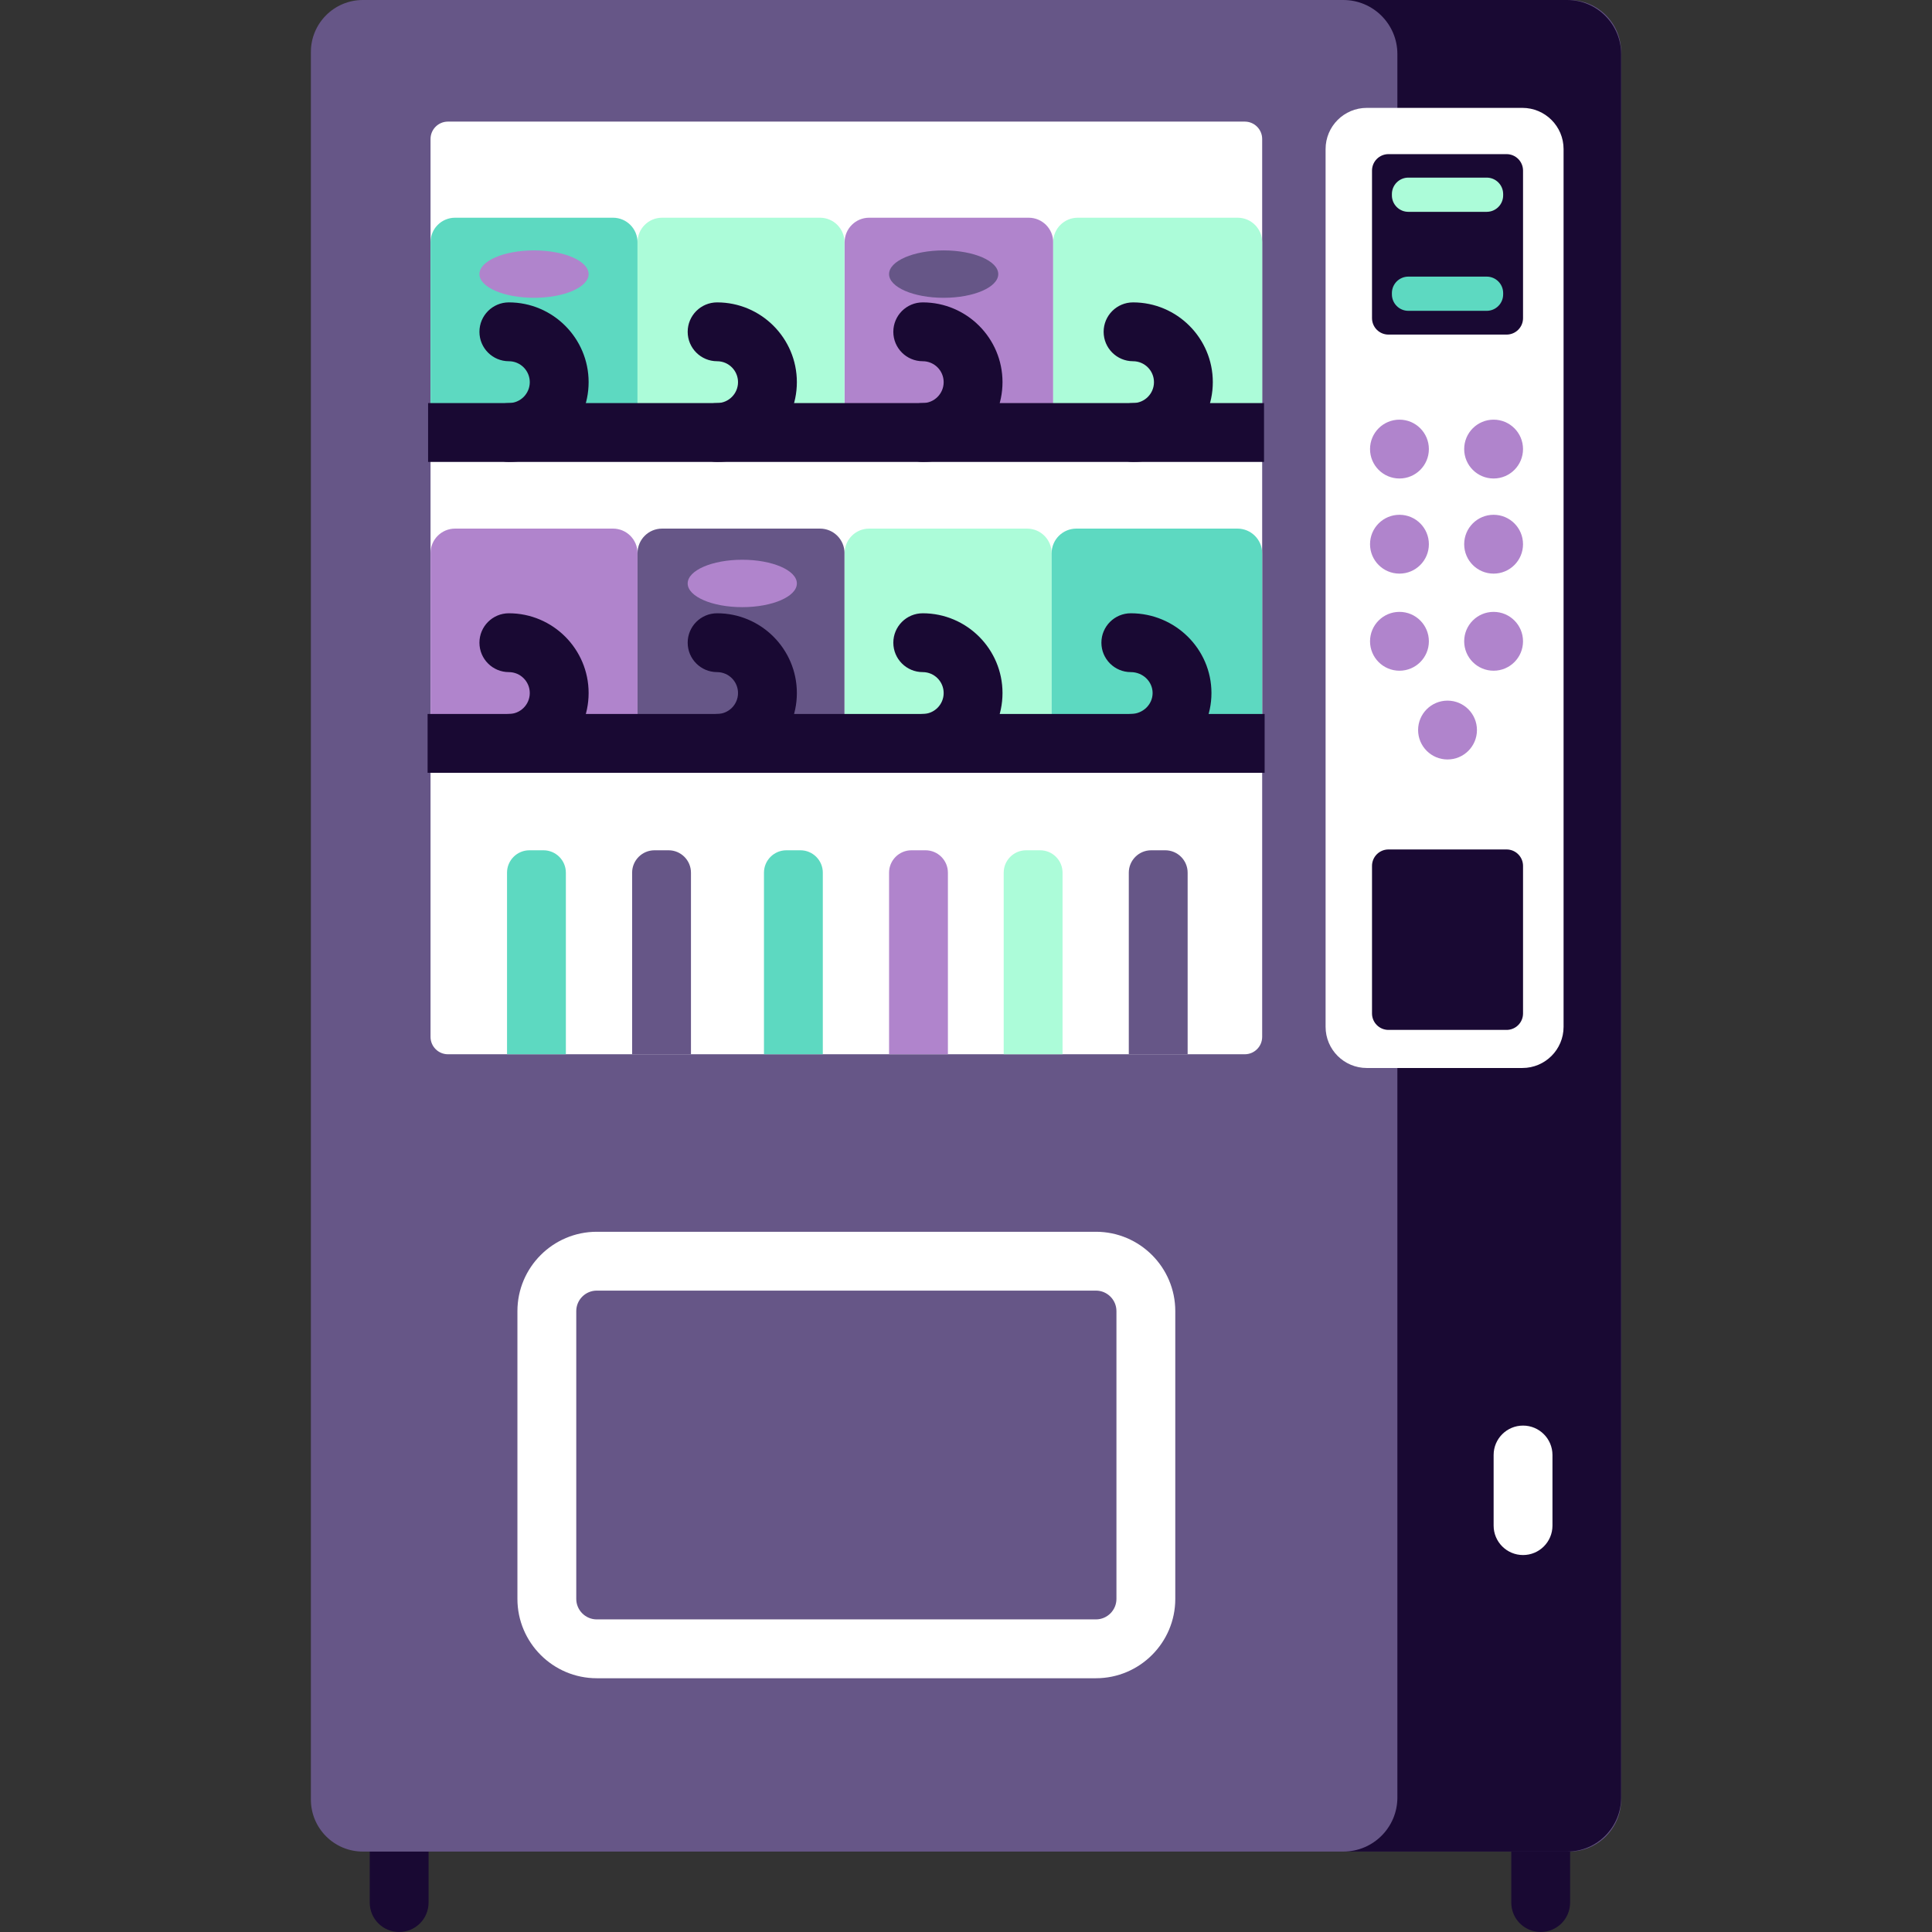 <?xml version="1.0"?>
<svg xmlns="http://www.w3.org/2000/svg" xmlns:xlink="http://www.w3.org/1999/xlink" xmlns:svgjs="http://svgjs.com/svgjs" version="1.1" width="512" height="512" x="0" y="0" viewBox="0 0 512 512" style="enable-background:new 0 0 512 512" xml:space="preserve" class=""><rect x="0" y="0" width="512" height="512" fill="#333333" stroke="none"/><g>
<g xmlns="http://www.w3.org/2000/svg">
	<path style="" d="M105.779,512c-4.306,0-7.797-3.491-7.797-7.797v-13.515c0-4.306,3.491-7.797,7.797-7.797   s7.797,3.491,7.797,7.797v13.515C113.576,508.509,110.085,512,105.779,512z" fill="#190933" data-original="#253a4c" class=""/>
	<path style="" d="M408.301,512c-4.306,0-7.797-3.491-7.797-7.797v-13.515c0-4.306,3.491-7.797,7.797-7.797   s7.797,3.491,7.797,7.797v13.515C416.096,508.509,412.607,512,408.301,512z" fill="#190933" data-original="#253a4c" class=""/>
</g>
<path xmlns="http://www.w3.org/2000/svg" style="" d="M415.833,490.688H96.167c-7.61,0-13.779-6.169-13.779-13.779V13.779C82.388,6.169,88.557,0,96.167,0  h319.667c7.61,0,13.779,6.169,13.779,13.779V476.91C429.612,484.519,423.443,490.688,415.833,490.688z" fill="#665687" data-original="#455d75" class=""/>
<path xmlns="http://www.w3.org/2000/svg" style="" d="M415.288,0h-59.291c7.911,0,14.324,6.413,14.324,14.324v462.04c0,7.911-6.413,14.324-14.324,14.324  h59.291c7.911,0,14.324-6.413,14.324-14.324V14.324C429.612,6.413,423.199,0,415.288,0z" fill="#190933" data-original="#3b4f66" class=""/>
<path xmlns="http://www.w3.org/2000/svg" style="" d="M329.874,279.391H118.71c-2.549,0-4.615-2.066-4.615-4.615V36.842c0-2.549,2.066-4.615,4.615-4.615  h211.164c2.549,0,4.615,2.066,4.615,4.615v237.934C334.489,277.325,332.423,279.391,329.874,279.391z" fill="#ffffff" data-original="#f3e8d6" class=""/>
<path xmlns="http://www.w3.org/2000/svg" style="" d="M168.95,114.615h-54.854V64.199c0-3.591,2.911-6.502,6.502-6.502h41.85  c3.591,0,6.502,2.911,6.502,6.502V114.615z" fill="#5dd9c1" data-original="#ff8dc8" class=""/>
<path xmlns="http://www.w3.org/2000/svg" style="" d="M223.804,114.615H168.95V64.199c0-3.591,2.911-6.502,6.502-6.502h41.85  c3.591,0,6.502,2.911,6.502,6.502V114.615z" fill="#acfcd9" data-original="#00c6c8" class=""/>
<path xmlns="http://www.w3.org/2000/svg" style="" d="M279.109,114.615h-55.275V64.199c0-3.591,2.911-6.502,6.502-6.502h42.272  c3.591,0,6.502,2.911,6.502,6.502v50.416H279.109z" fill="#b084cc" data-original="#77d057" class=""/>
<path xmlns="http://www.w3.org/2000/svg" style="" d="M334.489,114.615h-55.38V64.199c0-3.591,2.911-6.502,6.502-6.502h42.376  c3.591,0,6.502,2.911,6.502,6.502L334.489,114.615L334.489,114.615z" fill="#acfcd9" data-original="#6186e4" class=""/>
<path xmlns="http://www.w3.org/2000/svg" style="" d="M168.95,197.003h-54.854v-50.416c0-3.591,2.911-6.502,6.502-6.502h41.85  c3.591,0,6.502,2.911,6.502,6.502V197.003z" fill="#b084cc" data-original="#77d057" class=""/>
<path xmlns="http://www.w3.org/2000/svg" style="" d="M223.804,197.003H168.95v-50.416c0-3.591,2.911-6.502,6.502-6.502h41.85  c3.591,0,6.502,2.911,6.502,6.502V197.003z" fill="#665687" data-original="#fdc74f" class=""/>
<path xmlns="http://www.w3.org/2000/svg" style="" d="M278.688,197.003h-54.854v-50.416c0-3.591,2.911-6.502,6.502-6.502h41.85  c3.591,0,6.502,2.911,6.502,6.502V197.003z" fill="#acfcd9" data-original="#5bdcfd" class=""/>
<path xmlns="http://www.w3.org/2000/svg" style="" d="M334.489,197.003h-55.801v-50.36c0-3.622,2.936-6.558,6.558-6.558h42.686  c3.622,0,6.558,2.936,6.558,6.558v50.36H334.489z" fill="#5dd9c1" data-original="#ff8dc8" class=""/>
<g xmlns="http://www.w3.org/2000/svg">
	<rect x="113.45" y="106.82" style="" width="221.53" height="15.594" fill="#190933" data-original="#253a4c" class=""/>
	<rect x="113.32" y="189.21" style="" width="221.82" height="15.594" fill="#190933" data-original="#253a4c" class=""/>
</g>
<path xmlns="http://www.w3.org/2000/svg" style="" d="M149.961,279.391h-15.594V231.27c0-3.28,2.659-5.938,5.938-5.938h3.718  c3.28,0,5.938,2.659,5.938,5.938L149.961,279.391L149.961,279.391z" fill="#5dd9c1" data-original="#ea3939" class=""/>
<path xmlns="http://www.w3.org/2000/svg" style="" d="M183.113,279.391h-15.594V231.27c0-3.28,2.659-5.938,5.938-5.938h3.718  c3.28,0,5.938,2.659,5.938,5.938L183.113,279.391L183.113,279.391z" fill="#665687" data-original="#fdc74f" class=""/>
<path xmlns="http://www.w3.org/2000/svg" style="" d="M362.211,283.029h41.238c6.028,0,10.915-4.887,10.915-10.915V39.504  c0-6.028-4.887-10.915-10.915-10.915h-41.238c-6.028,0-10.915,4.887-10.915,10.915v232.61  C351.296,278.143,356.183,283.029,362.211,283.029z" fill="#ffffff" data-original="#f3e8d6" class=""/>
<path xmlns="http://www.w3.org/2000/svg" style="" d="M218.055,279.391h-15.594V231.27c0-3.28,2.659-5.938,5.938-5.938h3.718  c3.28,0,5.938,2.659,5.938,5.938L218.055,279.391L218.055,279.391z" fill="#5dd9c1" data-original="#ea3939" class=""/>
<path xmlns="http://www.w3.org/2000/svg" style="" d="M251.206,279.391h-15.594V231.27c0-3.28,2.659-5.938,5.938-5.938h3.718  c3.28,0,5.938,2.659,5.938,5.938L251.206,279.391L251.206,279.391z" fill="#b084cc" data-original="#77d057" class=""/>
<path xmlns="http://www.w3.org/2000/svg" style="" d="M281.586,279.391h-15.594V231.27c0-3.28,2.659-5.938,5.938-5.938h3.718  c3.28,0,5.938,2.659,5.938,5.938L281.586,279.391L281.586,279.391z" fill="#acfcd9" data-original="#6186e4" class=""/>
<path xmlns="http://www.w3.org/2000/svg" style="" d="M314.737,279.391h-15.594V231.27c0-3.28,2.659-5.938,5.938-5.938h3.718  c3.28,0,5.938,2.659,5.938,5.938L314.737,279.391L314.737,279.391z" fill="#665687" data-original="#fdc74f" class=""/>
<g xmlns="http://www.w3.org/2000/svg">
	<circle style="" cx="370.87" cy="119.01" r="7.797" fill="#b084cc" data-original="#d8cab8" class=""/>
	<circle style="" cx="395.82" cy="119.01" r="7.797" fill="#b084cc" data-original="#d8cab8" class=""/>
	<circle style="" cx="370.87" cy="144.22" r="7.797" fill="#b084cc" data-original="#d8cab8" class=""/>
	<circle style="" cx="395.82" cy="144.22" r="7.797" fill="#b084cc" data-original="#d8cab8" class=""/>
	<circle style="" cx="370.87" cy="169.95" r="7.797" fill="#b084cc" data-original="#d8cab8" class=""/>
	<circle style="" cx="383.609" cy="193.47" r="7.797" fill="#b084cc" data-original="#d8cab8" class=""/>
	<circle style="" cx="395.82" cy="169.95" r="7.797" fill="#b084cc" data-original="#d8cab8" class=""/>
</g>
<path xmlns="http://www.w3.org/2000/svg" style="" d="M399.26,88.669h-31.302c-2.408,0-4.361-1.952-4.361-4.361v-39.1c0-2.408,1.952-4.361,4.361-4.361  h31.302c2.408,0,4.361,1.952,4.361,4.361v39.099C403.622,86.716,401.67,88.669,399.26,88.669z" fill="#190933" data-original="#253a4c" class=""/>
<path xmlns="http://www.w3.org/2000/svg" style="" d="M393.992,82.373h-20.764c-2.408,0-4.361-1.952-4.361-4.361v-0.345c0-2.408,1.952-4.361,4.361-4.361  h20.764c2.408,0,4.361,1.952,4.361,4.361v0.345C398.353,80.42,396.401,82.373,393.992,82.373z" fill="#5dd9c1" data-original="#ff8dc8" class=""/>
<path xmlns="http://www.w3.org/2000/svg" style="" d="M393.992,56.138h-20.764c-2.408,0-4.361-1.952-4.361-4.361v-0.345c0-2.408,1.952-4.361,4.361-4.361  h20.764c2.408,0,4.361,1.952,4.361,4.361v0.345C398.353,54.186,396.401,56.138,393.992,56.138z" fill="#acfcd9" data-original="#00c6c8" class=""/>
<path xmlns="http://www.w3.org/2000/svg" style="" d="M399.26,272.937h-31.302c-2.408,0-4.361-1.952-4.361-4.361v-39.099c0-2.408,1.952-4.361,4.361-4.361  h31.302c2.408,0,4.361,1.952,4.361,4.361v39.099C403.622,270.984,401.67,272.937,399.26,272.937z" fill="#190933" data-original="#253a4c" class=""/>
<path xmlns="http://www.w3.org/2000/svg" style="" d="M290.937,436.954H157.648c-7.03,0-12.729-5.699-12.729-12.729v-77.267  c0-7.03,5.699-12.729,12.729-12.729h133.288c7.03,0,12.729,5.699,12.729,12.729v77.267  C303.665,431.255,297.967,436.954,290.937,436.954z" fill="#665687" data-original="#455d75" class=""/>
<g xmlns="http://www.w3.org/2000/svg">
	<path style="" d="M290.432,444.751h-132.28c-11.596,0-21.03-9.434-21.03-21.03v-76.259   c0-11.596,9.434-21.03,21.03-21.03h132.28c11.596,0,21.03,9.434,21.03,21.03v76.259   C311.463,435.317,302.029,444.751,290.432,444.751z M158.152,342.026c-2.998,0-5.437,2.439-5.437,5.436v76.259   c0,2.997,2.439,5.436,5.437,5.436h132.28c2.998,0,5.437-2.439,5.437-5.436v-76.259c0-2.997-2.439-5.436-5.437-5.436H158.152z" fill="#ffffff" data-original="#f3e8d6" class=""/>
	<path style="" d="M403.622,412.102c-4.306,0-7.797-3.491-7.797-7.797v-18.713c0-4.306,3.491-7.797,7.797-7.797   s7.797,3.491,7.797,7.797v18.713C411.419,408.611,407.928,412.102,403.622,412.102z" fill="#ffffff" data-original="#f3e8d6" class=""/>
</g>
<g xmlns="http://www.w3.org/2000/svg">
	<path style="" d="M134.852,122.412c-4.306,0-7.797-3.491-7.797-7.797s3.491-7.797,7.797-7.797   c3.057,0,5.545-2.487,5.545-5.545c0-3.057-2.487-5.544-5.545-5.544c-4.306,0-7.797-3.491-7.797-7.797s3.491-7.797,7.797-7.797   c11.656,0,21.139,9.483,21.139,21.138C155.99,112.929,146.508,122.412,134.852,122.412z" fill="#190933" data-original="#253a4c" class=""/>
	<path style="" d="M190.039,122.412c-4.306,0-7.797-3.491-7.797-7.797s3.491-7.797,7.797-7.797   c3.057,0,5.544-2.487,5.544-5.545c0-3.057-2.487-5.544-5.544-5.544c-4.306,0-7.797-3.491-7.797-7.797s3.491-7.797,7.797-7.797   c11.655,0,21.138,9.483,21.138,21.138C211.177,112.929,201.694,122.412,190.039,122.412z" fill="#190933" data-original="#253a4c" class=""/>
	<path style="" d="M244.536,122.412c-4.306,0-7.797-3.491-7.797-7.797s3.491-7.797,7.797-7.797   c3.057,0,5.545-2.487,5.545-5.545c0-3.057-2.487-5.544-5.545-5.544c-4.306,0-7.797-3.491-7.797-7.797s3.491-7.797,7.797-7.797   c11.656,0,21.139,9.483,21.139,21.138C265.674,112.929,256.191,122.412,244.536,122.412z" fill="#190933" data-original="#253a4c" class=""/>
	<path style="" d="M300.27,122.412c-4.306,0-7.797-3.491-7.797-7.797s3.491-7.797,7.797-7.797   c3.057,0,5.544-2.487,5.544-5.545c0-3.057-2.487-5.544-5.544-5.544c-4.306,0-7.797-3.491-7.797-7.797s3.491-7.797,7.797-7.797   c11.655,0,21.138,9.483,21.138,21.138C321.408,112.929,311.924,122.412,300.27,122.412z" fill="#190933" data-original="#253a4c" class=""/>
	<path style="" d="M134.852,204.8c-4.306,0-7.797-3.491-7.797-7.797s3.491-7.797,7.797-7.797   c3.057,0,5.545-2.487,5.545-5.545c0-3.057-2.487-5.544-5.545-5.544c-4.306,0-7.797-3.491-7.797-7.797s3.491-7.797,7.797-7.797   c11.656,0,21.139,9.483,21.139,21.138C155.99,195.317,146.508,204.8,134.852,204.8z" fill="#190933" data-original="#253a4c" class=""/>
	<path style="" d="M190.039,204.8c-4.306,0-7.797-3.491-7.797-7.797s3.491-7.797,7.797-7.797   c3.057,0,5.544-2.487,5.544-5.545c0-3.057-2.487-5.544-5.544-5.544c-4.306,0-7.797-3.491-7.797-7.797s3.491-7.797,7.797-7.797   c11.655,0,21.138,9.483,21.138,21.138C211.177,195.317,201.694,204.8,190.039,204.8z" fill="#190933" data-original="#253a4c" class=""/>
	<path style="" d="M244.536,204.8c-4.306,0-7.797-3.491-7.797-7.797s3.491-7.797,7.797-7.797   c3.057,0,5.545-2.487,5.545-5.545c0-3.057-2.487-5.544-5.545-5.544c-4.306,0-7.797-3.491-7.797-7.797s3.491-7.797,7.797-7.797   c11.656,0,21.139,9.483,21.139,21.138C265.674,195.317,256.191,204.8,244.536,204.8z" fill="#190933" data-original="#253a4c" class=""/>
	<path style="" d="M299.678,204.8c-4.306,0-7.797-3.491-7.797-7.797s3.491-7.797,7.797-7.797   c3.184,0,5.775-2.487,5.775-5.545c0-3.057-2.59-5.544-5.775-5.544c-4.306,0-7.797-3.491-7.797-7.797s3.491-7.797,7.797-7.797   c11.783,0,21.369,9.483,21.369,21.138C321.047,195.317,311.461,204.8,299.678,204.8z" fill="#190933" data-original="#253a4c" class=""/>
</g>
<ellipse xmlns="http://www.w3.org/2000/svg" style="" cx="141.52" cy="72.64" rx="14.468" ry="6.281" fill="#b084cc" data-original="#ffffff" class=""/>
<ellipse xmlns="http://www.w3.org/2000/svg" style="" cx="196.71" cy="154.62" rx="14.468" ry="6.281" fill="#b084cc" data-original="#fce6ac" class=""/>
<ellipse xmlns="http://www.w3.org/2000/svg" style="" cx="250.08" cy="72.64" rx="14.468" ry="6.281" fill="#665687" data-original="#abff9c" class=""/>
<g xmlns="http://www.w3.org/2000/svg">
</g>
<g xmlns="http://www.w3.org/2000/svg">
</g>
<g xmlns="http://www.w3.org/2000/svg">
</g>
<g xmlns="http://www.w3.org/2000/svg">
</g>
<g xmlns="http://www.w3.org/2000/svg">
</g>
<g xmlns="http://www.w3.org/2000/svg">
</g>
<g xmlns="http://www.w3.org/2000/svg">
</g>
<g xmlns="http://www.w3.org/2000/svg">
</g>
<g xmlns="http://www.w3.org/2000/svg">
</g>
<g xmlns="http://www.w3.org/2000/svg">
</g>
<g xmlns="http://www.w3.org/2000/svg">
</g>
<g xmlns="http://www.w3.org/2000/svg">
</g>
<g xmlns="http://www.w3.org/2000/svg">
</g>
<g xmlns="http://www.w3.org/2000/svg">
</g>
<g xmlns="http://www.w3.org/2000/svg">
</g>
</g></svg>
